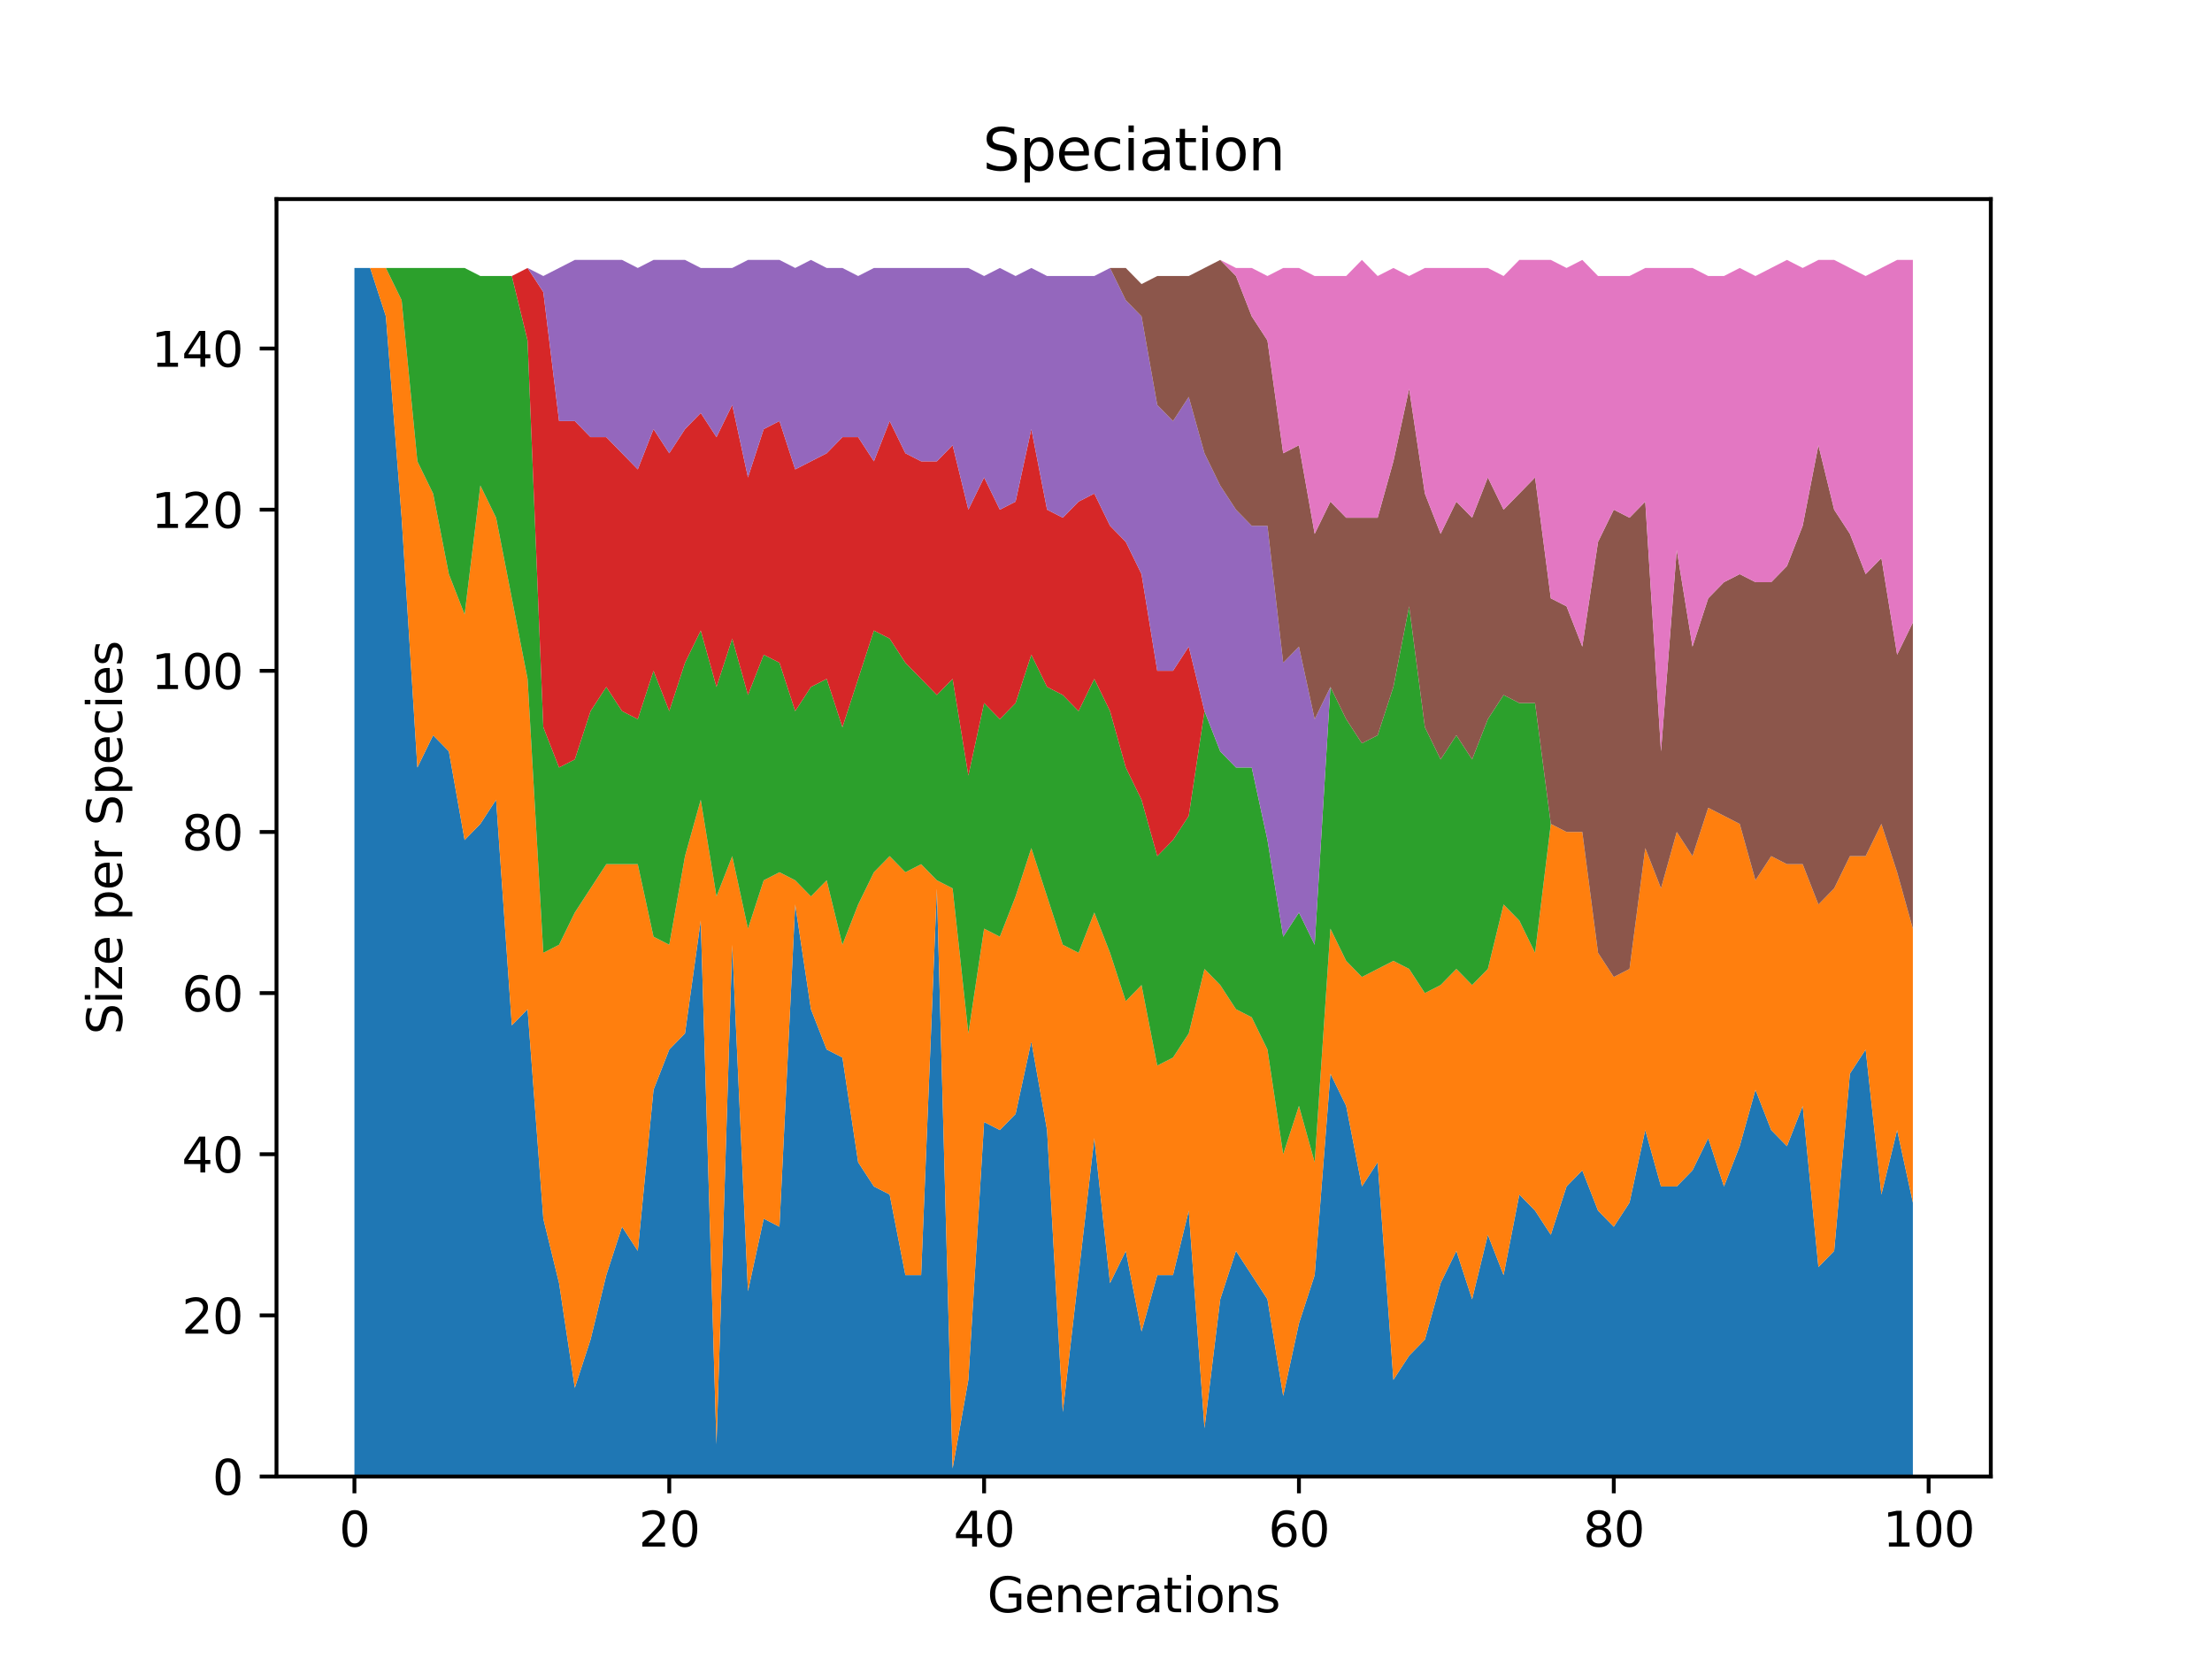 <?xml version="1.0" encoding="utf-8" standalone="no"?>
<!DOCTYPE svg PUBLIC "-//W3C//DTD SVG 1.1//EN"
  "http://www.w3.org/Graphics/SVG/1.1/DTD/svg11.dtd">
<svg xmlns:xlink="http://www.w3.org/1999/xlink" width="460.8pt" height="345.6pt" viewBox="0 0 460.8 345.6" xmlns="http://www.w3.org/2000/svg" version="1.1">
 <defs>
  <style type="text/css">*{stroke-linejoin: round; stroke-linecap: butt}</style>
 </defs>
 <g id="figure_1">
  <g id="patch_1">
   <path d="M 0 345.6 
L 460.8 345.6 
L 460.8 0 
L 0 0 
z
" style="fill: #ffffff"/>
  </g>
  <g id="axes_1">
   <g id="patch_2">
    <path d="M 57.6 307.584 
L 414.72 307.584 
L 414.72 41.472 
L 57.6 41.472 
z
" style="fill: #ffffff"/>
   </g>
   <g id="PolyCollection_1">
    <path d="M 73.833 55.822 
L 73.833 307.584 
L 77.112 307.584 
L 80.391 307.584 
L 83.671 307.584 
L 86.95 307.584 
L 90.229 307.584 
L 93.509 307.584 
L 96.788 307.584 
L 100.067 307.584 
L 103.347 307.584 
L 106.626 307.584 
L 109.905 307.584 
L 113.185 307.584 
L 116.464 307.584 
L 119.743 307.584 
L 123.023 307.584 
L 126.302 307.584 
L 129.581 307.584 
L 132.861 307.584 
L 136.14 307.584 
L 139.42 307.584 
L 142.699 307.584 
L 145.978 307.584 
L 149.258 307.584 
L 152.537 307.584 
L 155.816 307.584 
L 159.096 307.584 
L 162.375 307.584 
L 165.654 307.584 
L 168.934 307.584 
L 172.213 307.584 
L 175.492 307.584 
L 178.772 307.584 
L 182.051 307.584 
L 185.33 307.584 
L 188.61 307.584 
L 191.889 307.584 
L 195.168 307.584 
L 198.448 307.584 
L 201.727 307.584 
L 205.006 307.584 
L 208.286 307.584 
L 211.565 307.584 
L 214.844 307.584 
L 218.124 307.584 
L 221.403 307.584 
L 224.682 307.584 
L 227.962 307.584 
L 231.241 307.584 
L 234.52 307.584 
L 237.8 307.584 
L 241.079 307.584 
L 244.358 307.584 
L 247.638 307.584 
L 250.917 307.584 
L 254.196 307.584 
L 257.476 307.584 
L 260.755 307.584 
L 264.034 307.584 
L 267.314 307.584 
L 270.593 307.584 
L 273.872 307.584 
L 277.152 307.584 
L 280.431 307.584 
L 283.71 307.584 
L 286.99 307.584 
L 290.269 307.584 
L 293.548 307.584 
L 296.828 307.584 
L 300.107 307.584 
L 303.386 307.584 
L 306.666 307.584 
L 309.945 307.584 
L 313.224 307.584 
L 316.504 307.584 
L 319.783 307.584 
L 323.062 307.584 
L 326.342 307.584 
L 329.621 307.584 
L 332.9 307.584 
L 336.18 307.584 
L 339.459 307.584 
L 342.739 307.584 
L 346.018 307.584 
L 349.297 307.584 
L 352.577 307.584 
L 355.856 307.584 
L 359.135 307.584 
L 362.415 307.584 
L 365.694 307.584 
L 368.973 307.584 
L 372.253 307.584 
L 375.532 307.584 
L 378.811 307.584 
L 382.091 307.584 
L 385.37 307.584 
L 388.649 307.584 
L 391.929 307.584 
L 395.208 307.584 
L 398.487 307.584 
L 398.487 250.518 
L 398.487 250.518 
L 395.208 235.412 
L 391.929 248.84 
L 388.649 218.628 
L 385.37 223.663 
L 382.091 260.589 
L 378.811 263.945 
L 375.532 230.377 
L 372.253 238.769 
L 368.973 235.412 
L 365.694 227.02 
L 362.415 238.769 
L 359.135 247.161 
L 355.856 237.091 
L 352.577 243.804 
L 349.297 247.161 
L 346.018 247.161 
L 342.739 235.412 
L 339.459 250.518 
L 336.18 255.553 
L 332.9 252.196 
L 329.621 243.804 
L 326.342 247.161 
L 323.062 257.232 
L 319.783 252.196 
L 316.504 248.84 
L 313.224 265.624 
L 309.945 257.232 
L 306.666 270.659 
L 303.386 260.589 
L 300.107 267.302 
L 296.828 279.051 
L 293.548 282.408 
L 290.269 287.443 
L 286.99 242.126 
L 283.71 247.161 
L 280.431 230.377 
L 277.152 223.663 
L 273.872 265.624 
L 270.593 275.694 
L 267.314 290.8 
L 264.034 270.659 
L 260.755 265.624 
L 257.476 260.589 
L 254.196 270.659 
L 250.917 297.514 
L 247.638 252.196 
L 244.358 265.624 
L 241.079 265.624 
L 237.8 277.373 
L 234.52 260.589 
L 231.241 267.302 
L 227.962 237.091 
L 224.682 265.624 
L 221.403 294.157 
L 218.124 235.412 
L 214.844 216.95 
L 211.565 232.056 
L 208.286 235.412 
L 205.006 233.734 
L 201.727 287.443 
L 198.448 305.906 
L 195.168 185.06 
L 191.889 265.624 
L 188.61 265.624 
L 185.33 248.84 
L 182.051 247.161 
L 178.772 242.126 
L 175.492 220.307 
L 172.213 218.628 
L 168.934 210.236 
L 165.654 188.417 
L 162.375 255.553 
L 159.096 253.875 
L 155.816 268.981 
L 152.537 196.809 
L 149.258 300.87 
L 145.978 191.774 
L 142.699 215.271 
L 139.42 218.628 
L 136.14 227.02 
L 132.861 260.589 
L 129.581 255.553 
L 126.302 265.624 
L 123.023 279.051 
L 119.743 289.121 
L 116.464 267.302 
L 113.185 253.875 
L 109.905 210.236 
L 106.626 213.593 
L 103.347 166.598 
L 100.067 171.633 
L 96.788 174.99 
L 93.509 156.527 
L 90.229 153.17 
L 86.95 159.884 
L 83.671 107.853 
L 80.391 65.893 
L 77.112 55.822 
L 73.833 55.822 
z
" clip-path="url(#p5c1abc0748)" style="fill: #1f77b4"/>
   </g>
   <g id="PolyCollection_2">
    <path d="M 73.833 55.822 
L 73.833 55.822 
L 77.112 55.822 
L 80.391 65.893 
L 83.671 107.853 
L 86.95 159.884 
L 90.229 153.17 
L 93.509 156.527 
L 96.788 174.99 
L 100.067 171.633 
L 103.347 166.598 
L 106.626 213.593 
L 109.905 210.236 
L 113.185 253.875 
L 116.464 267.302 
L 119.743 289.121 
L 123.023 279.051 
L 126.302 265.624 
L 129.581 255.553 
L 132.861 260.589 
L 136.14 227.02 
L 139.42 218.628 
L 142.699 215.271 
L 145.978 191.774 
L 149.258 300.87 
L 152.537 196.809 
L 155.816 268.981 
L 159.096 253.875 
L 162.375 255.553 
L 165.654 188.417 
L 168.934 210.236 
L 172.213 218.628 
L 175.492 220.307 
L 178.772 242.126 
L 182.051 247.161 
L 185.33 248.84 
L 188.61 265.624 
L 191.889 265.624 
L 195.168 185.06 
L 198.448 305.906 
L 201.727 287.443 
L 205.006 233.734 
L 208.286 235.412 
L 211.565 232.056 
L 214.844 216.95 
L 218.124 235.412 
L 221.403 294.157 
L 224.682 265.624 
L 227.962 237.091 
L 231.241 267.302 
L 234.52 260.589 
L 237.8 277.373 
L 241.079 265.624 
L 244.358 265.624 
L 247.638 252.196 
L 250.917 297.514 
L 254.196 270.659 
L 257.476 260.589 
L 260.755 265.624 
L 264.034 270.659 
L 267.314 290.8 
L 270.593 275.694 
L 273.872 265.624 
L 277.152 223.663 
L 280.431 230.377 
L 283.71 247.161 
L 286.99 242.126 
L 290.269 287.443 
L 293.548 282.408 
L 296.828 279.051 
L 300.107 267.302 
L 303.386 260.589 
L 306.666 270.659 
L 309.945 257.232 
L 313.224 265.624 
L 316.504 248.84 
L 319.783 252.196 
L 323.062 257.232 
L 326.342 247.161 
L 329.621 243.804 
L 332.9 252.196 
L 336.18 255.553 
L 339.459 250.518 
L 342.739 235.412 
L 346.018 247.161 
L 349.297 247.161 
L 352.577 243.804 
L 355.856 237.091 
L 359.135 247.161 
L 362.415 238.769 
L 365.694 227.02 
L 368.973 235.412 
L 372.253 238.769 
L 375.532 230.377 
L 378.811 263.945 
L 382.091 260.589 
L 385.37 223.663 
L 388.649 218.628 
L 391.929 248.84 
L 395.208 235.412 
L 398.487 250.518 
L 398.487 193.452 
L 398.487 193.452 
L 395.208 181.703 
L 391.929 171.633 
L 388.649 178.346 
L 385.37 178.346 
L 382.091 185.06 
L 378.811 188.417 
L 375.532 180.025 
L 372.253 180.025 
L 368.973 178.346 
L 365.694 183.382 
L 362.415 171.633 
L 359.135 169.954 
L 355.856 168.276 
L 352.577 178.346 
L 349.297 173.311 
L 346.018 185.06 
L 342.739 176.668 
L 339.459 201.844 
L 336.18 203.523 
L 332.9 198.487 
L 329.621 173.311 
L 326.342 173.311 
L 323.062 171.633 
L 319.783 198.487 
L 316.504 191.774 
L 313.224 188.417 
L 309.945 201.844 
L 306.666 205.201 
L 303.386 201.844 
L 300.107 205.201 
L 296.828 206.879 
L 293.548 201.844 
L 290.269 200.166 
L 286.99 201.844 
L 283.71 203.523 
L 280.431 200.166 
L 277.152 193.452 
L 273.872 242.126 
L 270.593 230.377 
L 267.314 240.448 
L 264.034 218.628 
L 260.755 211.915 
L 257.476 210.236 
L 254.196 205.201 
L 250.917 201.844 
L 247.638 215.271 
L 244.358 220.307 
L 241.079 221.985 
L 237.8 205.201 
L 234.52 208.558 
L 231.241 198.487 
L 227.962 190.095 
L 224.682 198.487 
L 221.403 196.809 
L 218.124 186.738 
L 214.844 176.668 
L 211.565 186.738 
L 208.286 195.13 
L 205.006 193.452 
L 201.727 215.271 
L 198.448 185.06 
L 195.168 183.382 
L 191.889 180.025 
L 188.61 181.703 
L 185.33 178.346 
L 182.051 181.703 
L 178.772 188.417 
L 175.492 196.809 
L 172.213 183.382 
L 168.934 186.738 
L 165.654 183.382 
L 162.375 181.703 
L 159.096 183.382 
L 155.816 193.452 
L 152.537 178.346 
L 149.258 186.738 
L 145.978 166.598 
L 142.699 178.346 
L 139.42 196.809 
L 136.14 195.13 
L 132.861 180.025 
L 129.581 180.025 
L 126.302 180.025 
L 123.023 185.06 
L 119.743 190.095 
L 116.464 196.809 
L 113.185 198.487 
L 109.905 141.421 
L 106.626 124.637 
L 103.347 107.853 
L 100.067 101.139 
L 96.788 127.994 
L 93.509 119.602 
L 90.229 102.818 
L 86.95 96.104 
L 83.671 62.536 
L 80.391 55.822 
L 77.112 55.822 
L 73.833 55.822 
z
" clip-path="url(#p5c1abc0748)" style="fill: #ff7f0e"/>
   </g>
   <g id="PolyCollection_3">
    <path d="M 73.833 55.822 
L 73.833 55.822 
L 77.112 55.822 
L 80.391 55.822 
L 83.671 62.536 
L 86.95 96.104 
L 90.229 102.818 
L 93.509 119.602 
L 96.788 127.994 
L 100.067 101.139 
L 103.347 107.853 
L 106.626 124.637 
L 109.905 141.421 
L 113.185 198.487 
L 116.464 196.809 
L 119.743 190.095 
L 123.023 185.06 
L 126.302 180.025 
L 129.581 180.025 
L 132.861 180.025 
L 136.14 195.13 
L 139.42 196.809 
L 142.699 178.346 
L 145.978 166.598 
L 149.258 186.738 
L 152.537 178.346 
L 155.816 193.452 
L 159.096 183.382 
L 162.375 181.703 
L 165.654 183.382 
L 168.934 186.738 
L 172.213 183.382 
L 175.492 196.809 
L 178.772 188.417 
L 182.051 181.703 
L 185.33 178.346 
L 188.61 181.703 
L 191.889 180.025 
L 195.168 183.382 
L 198.448 185.06 
L 201.727 215.271 
L 205.006 193.452 
L 208.286 195.13 
L 211.565 186.738 
L 214.844 176.668 
L 218.124 186.738 
L 221.403 196.809 
L 224.682 198.487 
L 227.962 190.095 
L 231.241 198.487 
L 234.52 208.558 
L 237.8 205.201 
L 241.079 221.985 
L 244.358 220.307 
L 247.638 215.271 
L 250.917 201.844 
L 254.196 205.201 
L 257.476 210.236 
L 260.755 211.915 
L 264.034 218.628 
L 267.314 240.448 
L 270.593 230.377 
L 273.872 242.126 
L 277.152 193.452 
L 280.431 200.166 
L 283.71 203.523 
L 286.99 201.844 
L 290.269 200.166 
L 293.548 201.844 
L 296.828 206.879 
L 300.107 205.201 
L 303.386 201.844 
L 306.666 205.201 
L 309.945 201.844 
L 313.224 188.417 
L 316.504 191.774 
L 319.783 198.487 
L 323.062 171.633 
L 326.342 173.311 
L 329.621 173.311 
L 332.9 198.487 
L 336.18 203.523 
L 339.459 201.844 
L 342.739 176.668 
L 346.018 185.06 
L 349.297 173.311 
L 352.577 178.346 
L 355.856 168.276 
L 359.135 169.954 
L 362.415 171.633 
L 365.694 183.382 
L 368.973 178.346 
L 372.253 180.025 
L 375.532 180.025 
L 378.811 188.417 
L 382.091 185.06 
L 385.37 178.346 
L 388.649 178.346 
L 391.929 171.633 
L 395.208 181.703 
L 398.487 193.452 
L 398.487 193.452 
L 398.487 193.452 
L 395.208 181.703 
L 391.929 171.633 
L 388.649 178.346 
L 385.37 178.346 
L 382.091 185.06 
L 378.811 188.417 
L 375.532 180.025 
L 372.253 180.025 
L 368.973 178.346 
L 365.694 183.382 
L 362.415 171.633 
L 359.135 169.954 
L 355.856 168.276 
L 352.577 178.346 
L 349.297 173.311 
L 346.018 185.06 
L 342.739 176.668 
L 339.459 201.844 
L 336.18 203.523 
L 332.9 198.487 
L 329.621 173.311 
L 326.342 173.311 
L 323.062 171.633 
L 319.783 146.457 
L 316.504 146.457 
L 313.224 144.778 
L 309.945 149.813 
L 306.666 158.205 
L 303.386 153.17 
L 300.107 158.205 
L 296.828 151.492 
L 293.548 126.316 
L 290.269 143.1 
L 286.99 153.17 
L 283.71 154.849 
L 280.431 149.813 
L 277.152 143.1 
L 273.872 196.809 
L 270.593 190.095 
L 267.314 195.13 
L 264.034 174.99 
L 260.755 159.884 
L 257.476 159.884 
L 254.196 156.527 
L 250.917 148.135 
L 247.638 169.954 
L 244.358 174.99 
L 241.079 178.346 
L 237.8 166.598 
L 234.52 159.884 
L 231.241 148.135 
L 227.962 141.421 
L 224.682 148.135 
L 221.403 144.778 
L 218.124 143.1 
L 214.844 136.386 
L 211.565 146.457 
L 208.286 149.813 
L 205.006 146.457 
L 201.727 161.562 
L 198.448 141.421 
L 195.168 144.778 
L 191.889 141.421 
L 188.61 138.065 
L 185.33 133.029 
L 182.051 131.351 
L 178.772 141.421 
L 175.492 151.492 
L 172.213 141.421 
L 168.934 143.1 
L 165.654 148.135 
L 162.375 138.065 
L 159.096 136.386 
L 155.816 144.778 
L 152.537 133.029 
L 149.258 143.1 
L 145.978 131.351 
L 142.699 138.065 
L 139.42 148.135 
L 136.14 139.743 
L 132.861 149.813 
L 129.581 148.135 
L 126.302 143.1 
L 123.023 148.135 
L 119.743 158.205 
L 116.464 159.884 
L 113.185 151.492 
L 109.905 70.928 
L 106.626 57.501 
L 103.347 57.501 
L 100.067 57.501 
L 96.788 55.822 
L 93.509 55.822 
L 90.229 55.822 
L 86.95 55.822 
L 83.671 55.822 
L 80.391 55.822 
L 77.112 55.822 
L 73.833 55.822 
z
" clip-path="url(#p5c1abc0748)" style="fill: #2ca02c"/>
   </g>
   <g id="PolyCollection_4">
    <path d="M 73.833 55.822 
L 73.833 55.822 
L 77.112 55.822 
L 80.391 55.822 
L 83.671 55.822 
L 86.95 55.822 
L 90.229 55.822 
L 93.509 55.822 
L 96.788 55.822 
L 100.067 57.501 
L 103.347 57.501 
L 106.626 57.501 
L 109.905 70.928 
L 113.185 151.492 
L 116.464 159.884 
L 119.743 158.205 
L 123.023 148.135 
L 126.302 143.1 
L 129.581 148.135 
L 132.861 149.813 
L 136.14 139.743 
L 139.42 148.135 
L 142.699 138.065 
L 145.978 131.351 
L 149.258 143.1 
L 152.537 133.029 
L 155.816 144.778 
L 159.096 136.386 
L 162.375 138.065 
L 165.654 148.135 
L 168.934 143.1 
L 172.213 141.421 
L 175.492 151.492 
L 178.772 141.421 
L 182.051 131.351 
L 185.33 133.029 
L 188.61 138.065 
L 191.889 141.421 
L 195.168 144.778 
L 198.448 141.421 
L 201.727 161.562 
L 205.006 146.457 
L 208.286 149.813 
L 211.565 146.457 
L 214.844 136.386 
L 218.124 143.1 
L 221.403 144.778 
L 224.682 148.135 
L 227.962 141.421 
L 231.241 148.135 
L 234.52 159.884 
L 237.8 166.598 
L 241.079 178.346 
L 244.358 174.99 
L 247.638 169.954 
L 250.917 148.135 
L 254.196 156.527 
L 257.476 159.884 
L 260.755 159.884 
L 264.034 174.99 
L 267.314 195.13 
L 270.593 190.095 
L 273.872 196.809 
L 277.152 143.1 
L 280.431 149.813 
L 283.71 154.849 
L 286.99 153.17 
L 290.269 143.1 
L 293.548 126.316 
L 296.828 151.492 
L 300.107 158.205 
L 303.386 153.17 
L 306.666 158.205 
L 309.945 149.813 
L 313.224 144.778 
L 316.504 146.457 
L 319.783 146.457 
L 323.062 171.633 
L 326.342 173.311 
L 329.621 173.311 
L 332.9 198.487 
L 336.18 203.523 
L 339.459 201.844 
L 342.739 176.668 
L 346.018 185.06 
L 349.297 173.311 
L 352.577 178.346 
L 355.856 168.276 
L 359.135 169.954 
L 362.415 171.633 
L 365.694 183.382 
L 368.973 178.346 
L 372.253 180.025 
L 375.532 180.025 
L 378.811 188.417 
L 382.091 185.06 
L 385.37 178.346 
L 388.649 178.346 
L 391.929 171.633 
L 395.208 181.703 
L 398.487 193.452 
L 398.487 193.452 
L 398.487 193.452 
L 395.208 181.703 
L 391.929 171.633 
L 388.649 178.346 
L 385.37 178.346 
L 382.091 185.06 
L 378.811 188.417 
L 375.532 180.025 
L 372.253 180.025 
L 368.973 178.346 
L 365.694 183.382 
L 362.415 171.633 
L 359.135 169.954 
L 355.856 168.276 
L 352.577 178.346 
L 349.297 173.311 
L 346.018 185.06 
L 342.739 176.668 
L 339.459 201.844 
L 336.18 203.523 
L 332.9 198.487 
L 329.621 173.311 
L 326.342 173.311 
L 323.062 171.633 
L 319.783 146.457 
L 316.504 146.457 
L 313.224 144.778 
L 309.945 149.813 
L 306.666 158.205 
L 303.386 153.17 
L 300.107 158.205 
L 296.828 151.492 
L 293.548 126.316 
L 290.269 143.1 
L 286.99 153.17 
L 283.71 154.849 
L 280.431 149.813 
L 277.152 143.1 
L 273.872 196.809 
L 270.593 190.095 
L 267.314 195.13 
L 264.034 174.99 
L 260.755 159.884 
L 257.476 159.884 
L 254.196 156.527 
L 250.917 148.135 
L 247.638 134.708 
L 244.358 139.743 
L 241.079 139.743 
L 237.8 119.602 
L 234.52 112.888 
L 231.241 109.532 
L 227.962 102.818 
L 224.682 104.496 
L 221.403 107.853 
L 218.124 106.175 
L 214.844 89.391 
L 211.565 104.496 
L 208.286 106.175 
L 205.006 99.461 
L 201.727 106.175 
L 198.448 92.747 
L 195.168 96.104 
L 191.889 96.104 
L 188.61 94.426 
L 185.33 87.712 
L 182.051 96.104 
L 178.772 91.069 
L 175.492 91.069 
L 172.213 94.426 
L 168.934 96.104 
L 165.654 97.783 
L 162.375 87.712 
L 159.096 89.391 
L 155.816 99.461 
L 152.537 84.355 
L 149.258 91.069 
L 145.978 86.034 
L 142.699 89.391 
L 139.42 94.426 
L 136.14 89.391 
L 132.861 97.783 
L 129.581 94.426 
L 126.302 91.069 
L 123.023 91.069 
L 119.743 87.712 
L 116.464 87.712 
L 113.185 60.858 
L 109.905 55.822 
L 106.626 57.501 
L 103.347 57.501 
L 100.067 57.501 
L 96.788 55.822 
L 93.509 55.822 
L 90.229 55.822 
L 86.95 55.822 
L 83.671 55.822 
L 80.391 55.822 
L 77.112 55.822 
L 73.833 55.822 
z
" clip-path="url(#p5c1abc0748)" style="fill: #d62728"/>
   </g>
   <g id="PolyCollection_5">
    <path d="M 73.833 55.822 
L 73.833 55.822 
L 77.112 55.822 
L 80.391 55.822 
L 83.671 55.822 
L 86.95 55.822 
L 90.229 55.822 
L 93.509 55.822 
L 96.788 55.822 
L 100.067 57.501 
L 103.347 57.501 
L 106.626 57.501 
L 109.905 55.822 
L 113.185 60.858 
L 116.464 87.712 
L 119.743 87.712 
L 123.023 91.069 
L 126.302 91.069 
L 129.581 94.426 
L 132.861 97.783 
L 136.14 89.391 
L 139.42 94.426 
L 142.699 89.391 
L 145.978 86.034 
L 149.258 91.069 
L 152.537 84.355 
L 155.816 99.461 
L 159.096 89.391 
L 162.375 87.712 
L 165.654 97.783 
L 168.934 96.104 
L 172.213 94.426 
L 175.492 91.069 
L 178.772 91.069 
L 182.051 96.104 
L 185.33 87.712 
L 188.61 94.426 
L 191.889 96.104 
L 195.168 96.104 
L 198.448 92.747 
L 201.727 106.175 
L 205.006 99.461 
L 208.286 106.175 
L 211.565 104.496 
L 214.844 89.391 
L 218.124 106.175 
L 221.403 107.853 
L 224.682 104.496 
L 227.962 102.818 
L 231.241 109.532 
L 234.52 112.888 
L 237.8 119.602 
L 241.079 139.743 
L 244.358 139.743 
L 247.638 134.708 
L 250.917 148.135 
L 254.196 156.527 
L 257.476 159.884 
L 260.755 159.884 
L 264.034 174.99 
L 267.314 195.13 
L 270.593 190.095 
L 273.872 196.809 
L 277.152 143.1 
L 280.431 149.813 
L 283.71 154.849 
L 286.99 153.17 
L 290.269 143.1 
L 293.548 126.316 
L 296.828 151.492 
L 300.107 158.205 
L 303.386 153.17 
L 306.666 158.205 
L 309.945 149.813 
L 313.224 144.778 
L 316.504 146.457 
L 319.783 146.457 
L 323.062 171.633 
L 326.342 173.311 
L 329.621 173.311 
L 332.9 198.487 
L 336.18 203.523 
L 339.459 201.844 
L 342.739 176.668 
L 346.018 185.06 
L 349.297 173.311 
L 352.577 178.346 
L 355.856 168.276 
L 359.135 169.954 
L 362.415 171.633 
L 365.694 183.382 
L 368.973 178.346 
L 372.253 180.025 
L 375.532 180.025 
L 378.811 188.417 
L 382.091 185.06 
L 385.37 178.346 
L 388.649 178.346 
L 391.929 171.633 
L 395.208 181.703 
L 398.487 193.452 
L 398.487 193.452 
L 398.487 193.452 
L 395.208 181.703 
L 391.929 171.633 
L 388.649 178.346 
L 385.37 178.346 
L 382.091 185.06 
L 378.811 188.417 
L 375.532 180.025 
L 372.253 180.025 
L 368.973 178.346 
L 365.694 183.382 
L 362.415 171.633 
L 359.135 169.954 
L 355.856 168.276 
L 352.577 178.346 
L 349.297 173.311 
L 346.018 185.06 
L 342.739 176.668 
L 339.459 201.844 
L 336.18 203.523 
L 332.9 198.487 
L 329.621 173.311 
L 326.342 173.311 
L 323.062 171.633 
L 319.783 146.457 
L 316.504 146.457 
L 313.224 144.778 
L 309.945 149.813 
L 306.666 158.205 
L 303.386 153.17 
L 300.107 158.205 
L 296.828 151.492 
L 293.548 126.316 
L 290.269 143.1 
L 286.99 153.17 
L 283.71 154.849 
L 280.431 149.813 
L 277.152 143.1 
L 273.872 149.813 
L 270.593 134.708 
L 267.314 138.065 
L 264.034 109.532 
L 260.755 109.532 
L 257.476 106.175 
L 254.196 101.139 
L 250.917 94.426 
L 247.638 82.677 
L 244.358 87.712 
L 241.079 84.355 
L 237.8 65.893 
L 234.52 62.536 
L 231.241 55.822 
L 227.962 57.501 
L 224.682 57.501 
L 221.403 57.501 
L 218.124 57.501 
L 214.844 55.822 
L 211.565 57.501 
L 208.286 55.822 
L 205.006 57.501 
L 201.727 55.822 
L 198.448 55.822 
L 195.168 55.822 
L 191.889 55.822 
L 188.61 55.822 
L 185.33 55.822 
L 182.051 55.822 
L 178.772 57.501 
L 175.492 55.822 
L 172.213 55.822 
L 168.934 54.144 
L 165.654 55.822 
L 162.375 54.144 
L 159.096 54.144 
L 155.816 54.144 
L 152.537 55.822 
L 149.258 55.822 
L 145.978 55.822 
L 142.699 54.144 
L 139.42 54.144 
L 136.14 54.144 
L 132.861 55.822 
L 129.581 54.144 
L 126.302 54.144 
L 123.023 54.144 
L 119.743 54.144 
L 116.464 55.822 
L 113.185 57.501 
L 109.905 55.822 
L 106.626 57.501 
L 103.347 57.501 
L 100.067 57.501 
L 96.788 55.822 
L 93.509 55.822 
L 90.229 55.822 
L 86.95 55.822 
L 83.671 55.822 
L 80.391 55.822 
L 77.112 55.822 
L 73.833 55.822 
z
" clip-path="url(#p5c1abc0748)" style="fill: #9467bd"/>
   </g>
   <g id="PolyCollection_6">
    <path d="M 73.833 55.822 
L 73.833 55.822 
L 77.112 55.822 
L 80.391 55.822 
L 83.671 55.822 
L 86.95 55.822 
L 90.229 55.822 
L 93.509 55.822 
L 96.788 55.822 
L 100.067 57.501 
L 103.347 57.501 
L 106.626 57.501 
L 109.905 55.822 
L 113.185 57.501 
L 116.464 55.822 
L 119.743 54.144 
L 123.023 54.144 
L 126.302 54.144 
L 129.581 54.144 
L 132.861 55.822 
L 136.14 54.144 
L 139.42 54.144 
L 142.699 54.144 
L 145.978 55.822 
L 149.258 55.822 
L 152.537 55.822 
L 155.816 54.144 
L 159.096 54.144 
L 162.375 54.144 
L 165.654 55.822 
L 168.934 54.144 
L 172.213 55.822 
L 175.492 55.822 
L 178.772 57.501 
L 182.051 55.822 
L 185.33 55.822 
L 188.61 55.822 
L 191.889 55.822 
L 195.168 55.822 
L 198.448 55.822 
L 201.727 55.822 
L 205.006 57.501 
L 208.286 55.822 
L 211.565 57.501 
L 214.844 55.822 
L 218.124 57.501 
L 221.403 57.501 
L 224.682 57.501 
L 227.962 57.501 
L 231.241 55.822 
L 234.52 62.536 
L 237.8 65.893 
L 241.079 84.355 
L 244.358 87.712 
L 247.638 82.677 
L 250.917 94.426 
L 254.196 101.139 
L 257.476 106.175 
L 260.755 109.532 
L 264.034 109.532 
L 267.314 138.065 
L 270.593 134.708 
L 273.872 149.813 
L 277.152 143.1 
L 280.431 149.813 
L 283.71 154.849 
L 286.99 153.17 
L 290.269 143.1 
L 293.548 126.316 
L 296.828 151.492 
L 300.107 158.205 
L 303.386 153.17 
L 306.666 158.205 
L 309.945 149.813 
L 313.224 144.778 
L 316.504 146.457 
L 319.783 146.457 
L 323.062 171.633 
L 326.342 173.311 
L 329.621 173.311 
L 332.9 198.487 
L 336.18 203.523 
L 339.459 201.844 
L 342.739 176.668 
L 346.018 185.06 
L 349.297 173.311 
L 352.577 178.346 
L 355.856 168.276 
L 359.135 169.954 
L 362.415 171.633 
L 365.694 183.382 
L 368.973 178.346 
L 372.253 180.025 
L 375.532 180.025 
L 378.811 188.417 
L 382.091 185.06 
L 385.37 178.346 
L 388.649 178.346 
L 391.929 171.633 
L 395.208 181.703 
L 398.487 193.452 
L 398.487 129.672 
L 398.487 129.672 
L 395.208 136.386 
L 391.929 116.245 
L 388.649 119.602 
L 385.37 111.21 
L 382.091 106.175 
L 378.811 92.747 
L 375.532 109.532 
L 372.253 117.924 
L 368.973 121.28 
L 365.694 121.28 
L 362.415 119.602 
L 359.135 121.28 
L 355.856 124.637 
L 352.577 134.708 
L 349.297 114.567 
L 346.018 156.527 
L 342.739 104.496 
L 339.459 107.853 
L 336.18 106.175 
L 332.9 112.888 
L 329.621 134.708 
L 326.342 126.316 
L 323.062 124.637 
L 319.783 99.461 
L 316.504 102.818 
L 313.224 106.175 
L 309.945 99.461 
L 306.666 107.853 
L 303.386 104.496 
L 300.107 111.21 
L 296.828 102.818 
L 293.548 80.999 
L 290.269 96.104 
L 286.99 107.853 
L 283.71 107.853 
L 280.431 107.853 
L 277.152 104.496 
L 273.872 111.21 
L 270.593 92.747 
L 267.314 94.426 
L 264.034 70.928 
L 260.755 65.893 
L 257.476 57.501 
L 254.196 54.144 
L 250.917 55.822 
L 247.638 57.501 
L 244.358 57.501 
L 241.079 57.501 
L 237.8 59.179 
L 234.52 55.822 
L 231.241 55.822 
L 227.962 57.501 
L 224.682 57.501 
L 221.403 57.501 
L 218.124 57.501 
L 214.844 55.822 
L 211.565 57.501 
L 208.286 55.822 
L 205.006 57.501 
L 201.727 55.822 
L 198.448 55.822 
L 195.168 55.822 
L 191.889 55.822 
L 188.61 55.822 
L 185.33 55.822 
L 182.051 55.822 
L 178.772 57.501 
L 175.492 55.822 
L 172.213 55.822 
L 168.934 54.144 
L 165.654 55.822 
L 162.375 54.144 
L 159.096 54.144 
L 155.816 54.144 
L 152.537 55.822 
L 149.258 55.822 
L 145.978 55.822 
L 142.699 54.144 
L 139.42 54.144 
L 136.14 54.144 
L 132.861 55.822 
L 129.581 54.144 
L 126.302 54.144 
L 123.023 54.144 
L 119.743 54.144 
L 116.464 55.822 
L 113.185 57.501 
L 109.905 55.822 
L 106.626 57.501 
L 103.347 57.501 
L 100.067 57.501 
L 96.788 55.822 
L 93.509 55.822 
L 90.229 55.822 
L 86.95 55.822 
L 83.671 55.822 
L 80.391 55.822 
L 77.112 55.822 
L 73.833 55.822 
z
" clip-path="url(#p5c1abc0748)" style="fill: #8c564b"/>
   </g>
   <g id="PolyCollection_7">
    <path d="M 73.833 55.822 
L 73.833 55.822 
L 77.112 55.822 
L 80.391 55.822 
L 83.671 55.822 
L 86.95 55.822 
L 90.229 55.822 
L 93.509 55.822 
L 96.788 55.822 
L 100.067 57.501 
L 103.347 57.501 
L 106.626 57.501 
L 109.905 55.822 
L 113.185 57.501 
L 116.464 55.822 
L 119.743 54.144 
L 123.023 54.144 
L 126.302 54.144 
L 129.581 54.144 
L 132.861 55.822 
L 136.14 54.144 
L 139.42 54.144 
L 142.699 54.144 
L 145.978 55.822 
L 149.258 55.822 
L 152.537 55.822 
L 155.816 54.144 
L 159.096 54.144 
L 162.375 54.144 
L 165.654 55.822 
L 168.934 54.144 
L 172.213 55.822 
L 175.492 55.822 
L 178.772 57.501 
L 182.051 55.822 
L 185.33 55.822 
L 188.61 55.822 
L 191.889 55.822 
L 195.168 55.822 
L 198.448 55.822 
L 201.727 55.822 
L 205.006 57.501 
L 208.286 55.822 
L 211.565 57.501 
L 214.844 55.822 
L 218.124 57.501 
L 221.403 57.501 
L 224.682 57.501 
L 227.962 57.501 
L 231.241 55.822 
L 234.52 55.822 
L 237.8 59.179 
L 241.079 57.501 
L 244.358 57.501 
L 247.638 57.501 
L 250.917 55.822 
L 254.196 54.144 
L 257.476 57.501 
L 260.755 65.893 
L 264.034 70.928 
L 267.314 94.426 
L 270.593 92.747 
L 273.872 111.21 
L 277.152 104.496 
L 280.431 107.853 
L 283.71 107.853 
L 286.99 107.853 
L 290.269 96.104 
L 293.548 80.999 
L 296.828 102.818 
L 300.107 111.21 
L 303.386 104.496 
L 306.666 107.853 
L 309.945 99.461 
L 313.224 106.175 
L 316.504 102.818 
L 319.783 99.461 
L 323.062 124.637 
L 326.342 126.316 
L 329.621 134.708 
L 332.9 112.888 
L 336.18 106.175 
L 339.459 107.853 
L 342.739 104.496 
L 346.018 156.527 
L 349.297 114.567 
L 352.577 134.708 
L 355.856 124.637 
L 359.135 121.28 
L 362.415 119.602 
L 365.694 121.28 
L 368.973 121.28 
L 372.253 117.924 
L 375.532 109.532 
L 378.811 92.747 
L 382.091 106.175 
L 385.37 111.21 
L 388.649 119.602 
L 391.929 116.245 
L 395.208 136.386 
L 398.487 129.672 
L 398.487 54.144 
L 398.487 54.144 
L 395.208 54.144 
L 391.929 55.822 
L 388.649 57.501 
L 385.37 55.822 
L 382.091 54.144 
L 378.811 54.144 
L 375.532 55.822 
L 372.253 54.144 
L 368.973 55.822 
L 365.694 57.501 
L 362.415 55.822 
L 359.135 57.501 
L 355.856 57.501 
L 352.577 55.822 
L 349.297 55.822 
L 346.018 55.822 
L 342.739 55.822 
L 339.459 57.501 
L 336.18 57.501 
L 332.9 57.501 
L 329.621 54.144 
L 326.342 55.822 
L 323.062 54.144 
L 319.783 54.144 
L 316.504 54.144 
L 313.224 57.501 
L 309.945 55.822 
L 306.666 55.822 
L 303.386 55.822 
L 300.107 55.822 
L 296.828 55.822 
L 293.548 57.501 
L 290.269 55.822 
L 286.99 57.501 
L 283.71 54.144 
L 280.431 57.501 
L 277.152 57.501 
L 273.872 57.501 
L 270.593 55.822 
L 267.314 55.822 
L 264.034 57.501 
L 260.755 55.822 
L 257.476 55.822 
L 254.196 54.144 
L 250.917 55.822 
L 247.638 57.501 
L 244.358 57.501 
L 241.079 57.501 
L 237.8 59.179 
L 234.52 55.822 
L 231.241 55.822 
L 227.962 57.501 
L 224.682 57.501 
L 221.403 57.501 
L 218.124 57.501 
L 214.844 55.822 
L 211.565 57.501 
L 208.286 55.822 
L 205.006 57.501 
L 201.727 55.822 
L 198.448 55.822 
L 195.168 55.822 
L 191.889 55.822 
L 188.61 55.822 
L 185.33 55.822 
L 182.051 55.822 
L 178.772 57.501 
L 175.492 55.822 
L 172.213 55.822 
L 168.934 54.144 
L 165.654 55.822 
L 162.375 54.144 
L 159.096 54.144 
L 155.816 54.144 
L 152.537 55.822 
L 149.258 55.822 
L 145.978 55.822 
L 142.699 54.144 
L 139.42 54.144 
L 136.14 54.144 
L 132.861 55.822 
L 129.581 54.144 
L 126.302 54.144 
L 123.023 54.144 
L 119.743 54.144 
L 116.464 55.822 
L 113.185 57.501 
L 109.905 55.822 
L 106.626 57.501 
L 103.347 57.501 
L 100.067 57.501 
L 96.788 55.822 
L 93.509 55.822 
L 90.229 55.822 
L 86.95 55.822 
L 83.671 55.822 
L 80.391 55.822 
L 77.112 55.822 
L 73.833 55.822 
z
" clip-path="url(#p5c1abc0748)" style="fill: #e377c2"/>
   </g>
   <g id="matplotlib.axis_1">
    <g id="xtick_1">
     <g id="line2d_1">
      <defs>
       <path id="m2d16688891" d="M 0 0 
L 0 3.5 
" style="stroke: #000000; stroke-width: 0.8"/>
      </defs>
      <g>
       <use xlink:href="#m2d16688891" x="73.833" y="307.584" style="stroke: #000000; stroke-width: 0.8"/>
      </g>
     </g>
     <g id="text_1">
      <!-- 0 -->
      <g transform="translate(70.651 322.182) scale(0.1 -0.1)">
       <defs>
        <path id="DejaVuSans-30" d="M 2034 4250 
Q 1547 4250 1301 3770 
Q 1056 3291 1056 2328 
Q 1056 1369 1301 889 
Q 1547 409 2034 409 
Q 2525 409 2770 889 
Q 3016 1369 3016 2328 
Q 3016 3291 2770 3770 
Q 2525 4250 2034 4250 
z
M 2034 4750 
Q 2819 4750 3233 4129 
Q 3647 3509 3647 2328 
Q 3647 1150 3233 529 
Q 2819 -91 2034 -91 
Q 1250 -91 836 529 
Q 422 1150 422 2328 
Q 422 3509 836 4129 
Q 1250 4750 2034 4750 
z
" transform="scale(0.016)"/>
       </defs>
       <use xlink:href="#DejaVuSans-30"/>
      </g>
     </g>
    </g>
    <g id="xtick_2">
     <g id="line2d_2">
      <g>
       <use xlink:href="#m2d16688891" x="139.42" y="307.584" style="stroke: #000000; stroke-width: 0.8"/>
      </g>
     </g>
     <g id="text_2">
      <!-- 20 -->
      <g transform="translate(133.057 322.182) scale(0.1 -0.1)">
       <defs>
        <path id="DejaVuSans-32" d="M 1228 531 
L 3431 531 
L 3431 0 
L 469 0 
L 469 531 
Q 828 903 1448 1529 
Q 2069 2156 2228 2338 
Q 2531 2678 2651 2914 
Q 2772 3150 2772 3378 
Q 2772 3750 2511 3984 
Q 2250 4219 1831 4219 
Q 1534 4219 1204 4116 
Q 875 4013 500 3803 
L 500 4441 
Q 881 4594 1212 4672 
Q 1544 4750 1819 4750 
Q 2544 4750 2975 4387 
Q 3406 4025 3406 3419 
Q 3406 3131 3298 2873 
Q 3191 2616 2906 2266 
Q 2828 2175 2409 1742 
Q 1991 1309 1228 531 
z
" transform="scale(0.016)"/>
       </defs>
       <use xlink:href="#DejaVuSans-32"/>
       <use xlink:href="#DejaVuSans-30" x="63.623"/>
      </g>
     </g>
    </g>
    <g id="xtick_3">
     <g id="line2d_3">
      <g>
       <use xlink:href="#m2d16688891" x="205.006" y="307.584" style="stroke: #000000; stroke-width: 0.8"/>
      </g>
     </g>
     <g id="text_3">
      <!-- 40 -->
      <g transform="translate(198.644 322.182) scale(0.1 -0.1)">
       <defs>
        <path id="DejaVuSans-34" d="M 2419 4116 
L 825 1625 
L 2419 1625 
L 2419 4116 
z
M 2253 4666 
L 3047 4666 
L 3047 1625 
L 3713 1625 
L 3713 1100 
L 3047 1100 
L 3047 0 
L 2419 0 
L 2419 1100 
L 313 1100 
L 313 1709 
L 2253 4666 
z
" transform="scale(0.016)"/>
       </defs>
       <use xlink:href="#DejaVuSans-34"/>
       <use xlink:href="#DejaVuSans-30" x="63.623"/>
      </g>
     </g>
    </g>
    <g id="xtick_4">
     <g id="line2d_4">
      <g>
       <use xlink:href="#m2d16688891" x="270.593" y="307.584" style="stroke: #000000; stroke-width: 0.8"/>
      </g>
     </g>
     <g id="text_4">
      <!-- 60 -->
      <g transform="translate(264.231 322.182) scale(0.1 -0.1)">
       <defs>
        <path id="DejaVuSans-36" d="M 2113 2584 
Q 1688 2584 1439 2293 
Q 1191 2003 1191 1497 
Q 1191 994 1439 701 
Q 1688 409 2113 409 
Q 2538 409 2786 701 
Q 3034 994 3034 1497 
Q 3034 2003 2786 2293 
Q 2538 2584 2113 2584 
z
M 3366 4563 
L 3366 3988 
Q 3128 4100 2886 4159 
Q 2644 4219 2406 4219 
Q 1781 4219 1451 3797 
Q 1122 3375 1075 2522 
Q 1259 2794 1537 2939 
Q 1816 3084 2150 3084 
Q 2853 3084 3261 2657 
Q 3669 2231 3669 1497 
Q 3669 778 3244 343 
Q 2819 -91 2113 -91 
Q 1303 -91 875 529 
Q 447 1150 447 2328 
Q 447 3434 972 4092 
Q 1497 4750 2381 4750 
Q 2619 4750 2861 4703 
Q 3103 4656 3366 4563 
z
" transform="scale(0.016)"/>
       </defs>
       <use xlink:href="#DejaVuSans-36"/>
       <use xlink:href="#DejaVuSans-30" x="63.623"/>
      </g>
     </g>
    </g>
    <g id="xtick_5">
     <g id="line2d_5">
      <g>
       <use xlink:href="#m2d16688891" x="336.18" y="307.584" style="stroke: #000000; stroke-width: 0.8"/>
      </g>
     </g>
     <g id="text_5">
      <!-- 80 -->
      <g transform="translate(329.817 322.182) scale(0.1 -0.1)">
       <defs>
        <path id="DejaVuSans-38" d="M 2034 2216 
Q 1584 2216 1326 1975 
Q 1069 1734 1069 1313 
Q 1069 891 1326 650 
Q 1584 409 2034 409 
Q 2484 409 2743 651 
Q 3003 894 3003 1313 
Q 3003 1734 2745 1975 
Q 2488 2216 2034 2216 
z
M 1403 2484 
Q 997 2584 770 2862 
Q 544 3141 544 3541 
Q 544 4100 942 4425 
Q 1341 4750 2034 4750 
Q 2731 4750 3128 4425 
Q 3525 4100 3525 3541 
Q 3525 3141 3298 2862 
Q 3072 2584 2669 2484 
Q 3125 2378 3379 2068 
Q 3634 1759 3634 1313 
Q 3634 634 3220 271 
Q 2806 -91 2034 -91 
Q 1263 -91 848 271 
Q 434 634 434 1313 
Q 434 1759 690 2068 
Q 947 2378 1403 2484 
z
M 1172 3481 
Q 1172 3119 1398 2916 
Q 1625 2713 2034 2713 
Q 2441 2713 2670 2916 
Q 2900 3119 2900 3481 
Q 2900 3844 2670 4047 
Q 2441 4250 2034 4250 
Q 1625 4250 1398 4047 
Q 1172 3844 1172 3481 
z
" transform="scale(0.016)"/>
       </defs>
       <use xlink:href="#DejaVuSans-38"/>
       <use xlink:href="#DejaVuSans-30" x="63.623"/>
      </g>
     </g>
    </g>
    <g id="xtick_6">
     <g id="line2d_6">
      <g>
       <use xlink:href="#m2d16688891" x="401.767" y="307.584" style="stroke: #000000; stroke-width: 0.8"/>
      </g>
     </g>
     <g id="text_6">
      <!-- 100 -->
      <g transform="translate(392.223 322.182) scale(0.1 -0.1)">
       <defs>
        <path id="DejaVuSans-31" d="M 794 531 
L 1825 531 
L 1825 4091 
L 703 3866 
L 703 4441 
L 1819 4666 
L 2450 4666 
L 2450 531 
L 3481 531 
L 3481 0 
L 794 0 
L 794 531 
z
" transform="scale(0.016)"/>
       </defs>
       <use xlink:href="#DejaVuSans-31"/>
       <use xlink:href="#DejaVuSans-30" x="63.623"/>
       <use xlink:href="#DejaVuSans-30" x="127.246"/>
      </g>
     </g>
    </g>
    <g id="text_7">
     <!-- Generations -->
     <g transform="translate(205.662 335.861) scale(0.1 -0.1)">
      <defs>
       <path id="DejaVuSans-47" d="M 3809 666 
L 3809 1919 
L 2778 1919 
L 2778 2438 
L 4434 2438 
L 4434 434 
Q 4069 175 3628 42 
Q 3188 -91 2688 -91 
Q 1594 -91 976 548 
Q 359 1188 359 2328 
Q 359 3472 976 4111 
Q 1594 4750 2688 4750 
Q 3144 4750 3555 4637 
Q 3966 4525 4313 4306 
L 4313 3634 
Q 3963 3931 3569 4081 
Q 3175 4231 2741 4231 
Q 1884 4231 1454 3753 
Q 1025 3275 1025 2328 
Q 1025 1384 1454 906 
Q 1884 428 2741 428 
Q 3075 428 3337 486 
Q 3600 544 3809 666 
z
" transform="scale(0.016)"/>
       <path id="DejaVuSans-65" d="M 3597 1894 
L 3597 1613 
L 953 1613 
Q 991 1019 1311 708 
Q 1631 397 2203 397 
Q 2534 397 2845 478 
Q 3156 559 3463 722 
L 3463 178 
Q 3153 47 2828 -22 
Q 2503 -91 2169 -91 
Q 1331 -91 842 396 
Q 353 884 353 1716 
Q 353 2575 817 3079 
Q 1281 3584 2069 3584 
Q 2775 3584 3186 3129 
Q 3597 2675 3597 1894 
z
M 3022 2063 
Q 3016 2534 2758 2815 
Q 2500 3097 2075 3097 
Q 1594 3097 1305 2825 
Q 1016 2553 972 2059 
L 3022 2063 
z
" transform="scale(0.016)"/>
       <path id="DejaVuSans-6e" d="M 3513 2113 
L 3513 0 
L 2938 0 
L 2938 2094 
Q 2938 2591 2744 2837 
Q 2550 3084 2163 3084 
Q 1697 3084 1428 2787 
Q 1159 2491 1159 1978 
L 1159 0 
L 581 0 
L 581 3500 
L 1159 3500 
L 1159 2956 
Q 1366 3272 1645 3428 
Q 1925 3584 2291 3584 
Q 2894 3584 3203 3211 
Q 3513 2838 3513 2113 
z
" transform="scale(0.016)"/>
       <path id="DejaVuSans-72" d="M 2631 2963 
Q 2534 3019 2420 3045 
Q 2306 3072 2169 3072 
Q 1681 3072 1420 2755 
Q 1159 2438 1159 1844 
L 1159 0 
L 581 0 
L 581 3500 
L 1159 3500 
L 1159 2956 
Q 1341 3275 1631 3429 
Q 1922 3584 2338 3584 
Q 2397 3584 2469 3576 
Q 2541 3569 2628 3553 
L 2631 2963 
z
" transform="scale(0.016)"/>
       <path id="DejaVuSans-61" d="M 2194 1759 
Q 1497 1759 1228 1600 
Q 959 1441 959 1056 
Q 959 750 1161 570 
Q 1363 391 1709 391 
Q 2188 391 2477 730 
Q 2766 1069 2766 1631 
L 2766 1759 
L 2194 1759 
z
M 3341 1997 
L 3341 0 
L 2766 0 
L 2766 531 
Q 2569 213 2275 61 
Q 1981 -91 1556 -91 
Q 1019 -91 701 211 
Q 384 513 384 1019 
Q 384 1609 779 1909 
Q 1175 2209 1959 2209 
L 2766 2209 
L 2766 2266 
Q 2766 2663 2505 2880 
Q 2244 3097 1772 3097 
Q 1472 3097 1187 3025 
Q 903 2953 641 2809 
L 641 3341 
Q 956 3463 1253 3523 
Q 1550 3584 1831 3584 
Q 2591 3584 2966 3190 
Q 3341 2797 3341 1997 
z
" transform="scale(0.016)"/>
       <path id="DejaVuSans-74" d="M 1172 4494 
L 1172 3500 
L 2356 3500 
L 2356 3053 
L 1172 3053 
L 1172 1153 
Q 1172 725 1289 603 
Q 1406 481 1766 481 
L 2356 481 
L 2356 0 
L 1766 0 
Q 1100 0 847 248 
Q 594 497 594 1153 
L 594 3053 
L 172 3053 
L 172 3500 
L 594 3500 
L 594 4494 
L 1172 4494 
z
" transform="scale(0.016)"/>
       <path id="DejaVuSans-69" d="M 603 3500 
L 1178 3500 
L 1178 0 
L 603 0 
L 603 3500 
z
M 603 4863 
L 1178 4863 
L 1178 4134 
L 603 4134 
L 603 4863 
z
" transform="scale(0.016)"/>
       <path id="DejaVuSans-6f" d="M 1959 3097 
Q 1497 3097 1228 2736 
Q 959 2375 959 1747 
Q 959 1119 1226 758 
Q 1494 397 1959 397 
Q 2419 397 2687 759 
Q 2956 1122 2956 1747 
Q 2956 2369 2687 2733 
Q 2419 3097 1959 3097 
z
M 1959 3584 
Q 2709 3584 3137 3096 
Q 3566 2609 3566 1747 
Q 3566 888 3137 398 
Q 2709 -91 1959 -91 
Q 1206 -91 779 398 
Q 353 888 353 1747 
Q 353 2609 779 3096 
Q 1206 3584 1959 3584 
z
" transform="scale(0.016)"/>
       <path id="DejaVuSans-73" d="M 2834 3397 
L 2834 2853 
Q 2591 2978 2328 3040 
Q 2066 3103 1784 3103 
Q 1356 3103 1142 2972 
Q 928 2841 928 2578 
Q 928 2378 1081 2264 
Q 1234 2150 1697 2047 
L 1894 2003 
Q 2506 1872 2764 1633 
Q 3022 1394 3022 966 
Q 3022 478 2636 193 
Q 2250 -91 1575 -91 
Q 1294 -91 989 -36 
Q 684 19 347 128 
L 347 722 
Q 666 556 975 473 
Q 1284 391 1588 391 
Q 1994 391 2212 530 
Q 2431 669 2431 922 
Q 2431 1156 2273 1281 
Q 2116 1406 1581 1522 
L 1381 1569 
Q 847 1681 609 1914 
Q 372 2147 372 2553 
Q 372 3047 722 3315 
Q 1072 3584 1716 3584 
Q 2034 3584 2315 3537 
Q 2597 3491 2834 3397 
z
" transform="scale(0.016)"/>
      </defs>
      <use xlink:href="#DejaVuSans-47"/>
      <use xlink:href="#DejaVuSans-65" x="77.49"/>
      <use xlink:href="#DejaVuSans-6e" x="139.014"/>
      <use xlink:href="#DejaVuSans-65" x="202.393"/>
      <use xlink:href="#DejaVuSans-72" x="263.916"/>
      <use xlink:href="#DejaVuSans-61" x="305.029"/>
      <use xlink:href="#DejaVuSans-74" x="366.309"/>
      <use xlink:href="#DejaVuSans-69" x="405.518"/>
      <use xlink:href="#DejaVuSans-6f" x="433.301"/>
      <use xlink:href="#DejaVuSans-6e" x="494.482"/>
      <use xlink:href="#DejaVuSans-73" x="557.861"/>
     </g>
    </g>
   </g>
   <g id="matplotlib.axis_2">
    <g id="ytick_1">
     <g id="line2d_7">
      <defs>
       <path id="mdd77cb3ddd" d="M 0 0 
L -3.5 0 
" style="stroke: #000000; stroke-width: 0.8"/>
      </defs>
      <g>
       <use xlink:href="#mdd77cb3ddd" x="57.6" y="307.584" style="stroke: #000000; stroke-width: 0.8"/>
      </g>
     </g>
     <g id="text_8">
      <!-- 0 -->
      <g transform="translate(44.237 311.383) scale(0.1 -0.1)">
       <use xlink:href="#DejaVuSans-30"/>
      </g>
     </g>
    </g>
    <g id="ytick_2">
     <g id="line2d_8">
      <g>
       <use xlink:href="#mdd77cb3ddd" x="57.6" y="274.016" style="stroke: #000000; stroke-width: 0.8"/>
      </g>
     </g>
     <g id="text_9">
      <!-- 20 -->
      <g transform="translate(37.875 277.815) scale(0.1 -0.1)">
       <use xlink:href="#DejaVuSans-32"/>
       <use xlink:href="#DejaVuSans-30" x="63.623"/>
      </g>
     </g>
    </g>
    <g id="ytick_3">
     <g id="line2d_9">
      <g>
       <use xlink:href="#mdd77cb3ddd" x="57.6" y="240.448" style="stroke: #000000; stroke-width: 0.8"/>
      </g>
     </g>
     <g id="text_10">
      <!-- 40 -->
      <g transform="translate(37.875 244.247) scale(0.1 -0.1)">
       <use xlink:href="#DejaVuSans-34"/>
       <use xlink:href="#DejaVuSans-30" x="63.623"/>
      </g>
     </g>
    </g>
    <g id="ytick_4">
     <g id="line2d_10">
      <g>
       <use xlink:href="#mdd77cb3ddd" x="57.6" y="206.879" style="stroke: #000000; stroke-width: 0.8"/>
      </g>
     </g>
     <g id="text_11">
      <!-- 60 -->
      <g transform="translate(37.875 210.679) scale(0.1 -0.1)">
       <use xlink:href="#DejaVuSans-36"/>
       <use xlink:href="#DejaVuSans-30" x="63.623"/>
      </g>
     </g>
    </g>
    <g id="ytick_5">
     <g id="line2d_11">
      <g>
       <use xlink:href="#mdd77cb3ddd" x="57.6" y="173.311" style="stroke: #000000; stroke-width: 0.8"/>
      </g>
     </g>
     <g id="text_12">
      <!-- 80 -->
      <g transform="translate(37.875 177.11) scale(0.1 -0.1)">
       <use xlink:href="#DejaVuSans-38"/>
       <use xlink:href="#DejaVuSans-30" x="63.623"/>
      </g>
     </g>
    </g>
    <g id="ytick_6">
     <g id="line2d_12">
      <g>
       <use xlink:href="#mdd77cb3ddd" x="57.6" y="139.743" style="stroke: #000000; stroke-width: 0.8"/>
      </g>
     </g>
     <g id="text_13">
      <!-- 100 -->
      <g transform="translate(31.512 143.542) scale(0.1 -0.1)">
       <use xlink:href="#DejaVuSans-31"/>
       <use xlink:href="#DejaVuSans-30" x="63.623"/>
       <use xlink:href="#DejaVuSans-30" x="127.246"/>
      </g>
     </g>
    </g>
    <g id="ytick_7">
     <g id="line2d_13">
      <g>
       <use xlink:href="#mdd77cb3ddd" x="57.6" y="106.175" style="stroke: #000000; stroke-width: 0.8"/>
      </g>
     </g>
     <g id="text_14">
      <!-- 120 -->
      <g transform="translate(31.512 109.974) scale(0.1 -0.1)">
       <use xlink:href="#DejaVuSans-31"/>
       <use xlink:href="#DejaVuSans-32" x="63.623"/>
       <use xlink:href="#DejaVuSans-30" x="127.246"/>
      </g>
     </g>
    </g>
    <g id="ytick_8">
     <g id="line2d_14">
      <g>
       <use xlink:href="#mdd77cb3ddd" x="57.6" y="72.607" style="stroke: #000000; stroke-width: 0.8"/>
      </g>
     </g>
     <g id="text_15">
      <!-- 140 -->
      <g transform="translate(31.512 76.406) scale(0.1 -0.1)">
       <use xlink:href="#DejaVuSans-31"/>
       <use xlink:href="#DejaVuSans-34" x="63.623"/>
       <use xlink:href="#DejaVuSans-30" x="127.246"/>
      </g>
     </g>
    </g>
    <g id="text_16">
     <!-- Size per Species -->
     <g transform="translate(25.433 215.521) rotate(-90) scale(0.1 -0.1)">
      <defs>
       <path id="DejaVuSans-53" d="M 3425 4513 
L 3425 3897 
Q 3066 4069 2747 4153 
Q 2428 4238 2131 4238 
Q 1616 4238 1336 4038 
Q 1056 3838 1056 3469 
Q 1056 3159 1242 3001 
Q 1428 2844 1947 2747 
L 2328 2669 
Q 3034 2534 3370 2195 
Q 3706 1856 3706 1288 
Q 3706 609 3251 259 
Q 2797 -91 1919 -91 
Q 1588 -91 1214 -16 
Q 841 59 441 206 
L 441 856 
Q 825 641 1194 531 
Q 1563 422 1919 422 
Q 2459 422 2753 634 
Q 3047 847 3047 1241 
Q 3047 1584 2836 1778 
Q 2625 1972 2144 2069 
L 1759 2144 
Q 1053 2284 737 2584 
Q 422 2884 422 3419 
Q 422 4038 858 4394 
Q 1294 4750 2059 4750 
Q 2388 4750 2728 4690 
Q 3069 4631 3425 4513 
z
" transform="scale(0.016)"/>
       <path id="DejaVuSans-7a" d="M 353 3500 
L 3084 3500 
L 3084 2975 
L 922 459 
L 3084 459 
L 3084 0 
L 275 0 
L 275 525 
L 2438 3041 
L 353 3041 
L 353 3500 
z
" transform="scale(0.016)"/>
       <path id="DejaVuSans-20" transform="scale(0.016)"/>
       <path id="DejaVuSans-70" d="M 1159 525 
L 1159 -1331 
L 581 -1331 
L 581 3500 
L 1159 3500 
L 1159 2969 
Q 1341 3281 1617 3432 
Q 1894 3584 2278 3584 
Q 2916 3584 3314 3078 
Q 3713 2572 3713 1747 
Q 3713 922 3314 415 
Q 2916 -91 2278 -91 
Q 1894 -91 1617 61 
Q 1341 213 1159 525 
z
M 3116 1747 
Q 3116 2381 2855 2742 
Q 2594 3103 2138 3103 
Q 1681 3103 1420 2742 
Q 1159 2381 1159 1747 
Q 1159 1113 1420 752 
Q 1681 391 2138 391 
Q 2594 391 2855 752 
Q 3116 1113 3116 1747 
z
" transform="scale(0.016)"/>
       <path id="DejaVuSans-63" d="M 3122 3366 
L 3122 2828 
Q 2878 2963 2633 3030 
Q 2388 3097 2138 3097 
Q 1578 3097 1268 2742 
Q 959 2388 959 1747 
Q 959 1106 1268 751 
Q 1578 397 2138 397 
Q 2388 397 2633 464 
Q 2878 531 3122 666 
L 3122 134 
Q 2881 22 2623 -34 
Q 2366 -91 2075 -91 
Q 1284 -91 818 406 
Q 353 903 353 1747 
Q 353 2603 823 3093 
Q 1294 3584 2113 3584 
Q 2378 3584 2631 3529 
Q 2884 3475 3122 3366 
z
" transform="scale(0.016)"/>
      </defs>
      <use xlink:href="#DejaVuSans-53"/>
      <use xlink:href="#DejaVuSans-69" x="63.477"/>
      <use xlink:href="#DejaVuSans-7a" x="91.26"/>
      <use xlink:href="#DejaVuSans-65" x="143.75"/>
      <use xlink:href="#DejaVuSans-20" x="205.273"/>
      <use xlink:href="#DejaVuSans-70" x="237.061"/>
      <use xlink:href="#DejaVuSans-65" x="300.537"/>
      <use xlink:href="#DejaVuSans-72" x="362.061"/>
      <use xlink:href="#DejaVuSans-20" x="403.174"/>
      <use xlink:href="#DejaVuSans-53" x="434.961"/>
      <use xlink:href="#DejaVuSans-70" x="498.438"/>
      <use xlink:href="#DejaVuSans-65" x="561.914"/>
      <use xlink:href="#DejaVuSans-63" x="623.438"/>
      <use xlink:href="#DejaVuSans-69" x="678.418"/>
      <use xlink:href="#DejaVuSans-65" x="706.201"/>
      <use xlink:href="#DejaVuSans-73" x="767.725"/>
     </g>
    </g>
   </g>
   <g id="patch_3">
    <path d="M 57.6 307.584 
L 57.6 41.472 
" style="fill: none; stroke: #000000; stroke-width: 0.8; stroke-linejoin: miter; stroke-linecap: square"/>
   </g>
   <g id="patch_4">
    <path d="M 414.72 307.584 
L 414.72 41.472 
" style="fill: none; stroke: #000000; stroke-width: 0.8; stroke-linejoin: miter; stroke-linecap: square"/>
   </g>
   <g id="patch_5">
    <path d="M 57.6 307.584 
L 414.72 307.584 
" style="fill: none; stroke: #000000; stroke-width: 0.8; stroke-linejoin: miter; stroke-linecap: square"/>
   </g>
   <g id="patch_6">
    <path d="M 57.6 41.472 
L 414.72 41.472 
" style="fill: none; stroke: #000000; stroke-width: 0.8; stroke-linejoin: miter; stroke-linecap: square"/>
   </g>
   <g id="text_17">
    <!-- Speciation -->
    <g transform="translate(204.714 35.472) scale(0.12 -0.12)">
     <use xlink:href="#DejaVuSans-53"/>
     <use xlink:href="#DejaVuSans-70" x="63.477"/>
     <use xlink:href="#DejaVuSans-65" x="126.953"/>
     <use xlink:href="#DejaVuSans-63" x="188.477"/>
     <use xlink:href="#DejaVuSans-69" x="243.457"/>
     <use xlink:href="#DejaVuSans-61" x="271.24"/>
     <use xlink:href="#DejaVuSans-74" x="332.52"/>
     <use xlink:href="#DejaVuSans-69" x="371.729"/>
     <use xlink:href="#DejaVuSans-6f" x="399.512"/>
     <use xlink:href="#DejaVuSans-6e" x="460.693"/>
    </g>
   </g>
  </g>
 </g>
 <defs>
  <clipPath id="p5c1abc0748">
   <rect x="57.6" y="41.472" width="357.12" height="266.112"/>
  </clipPath>
 </defs>
</svg>

